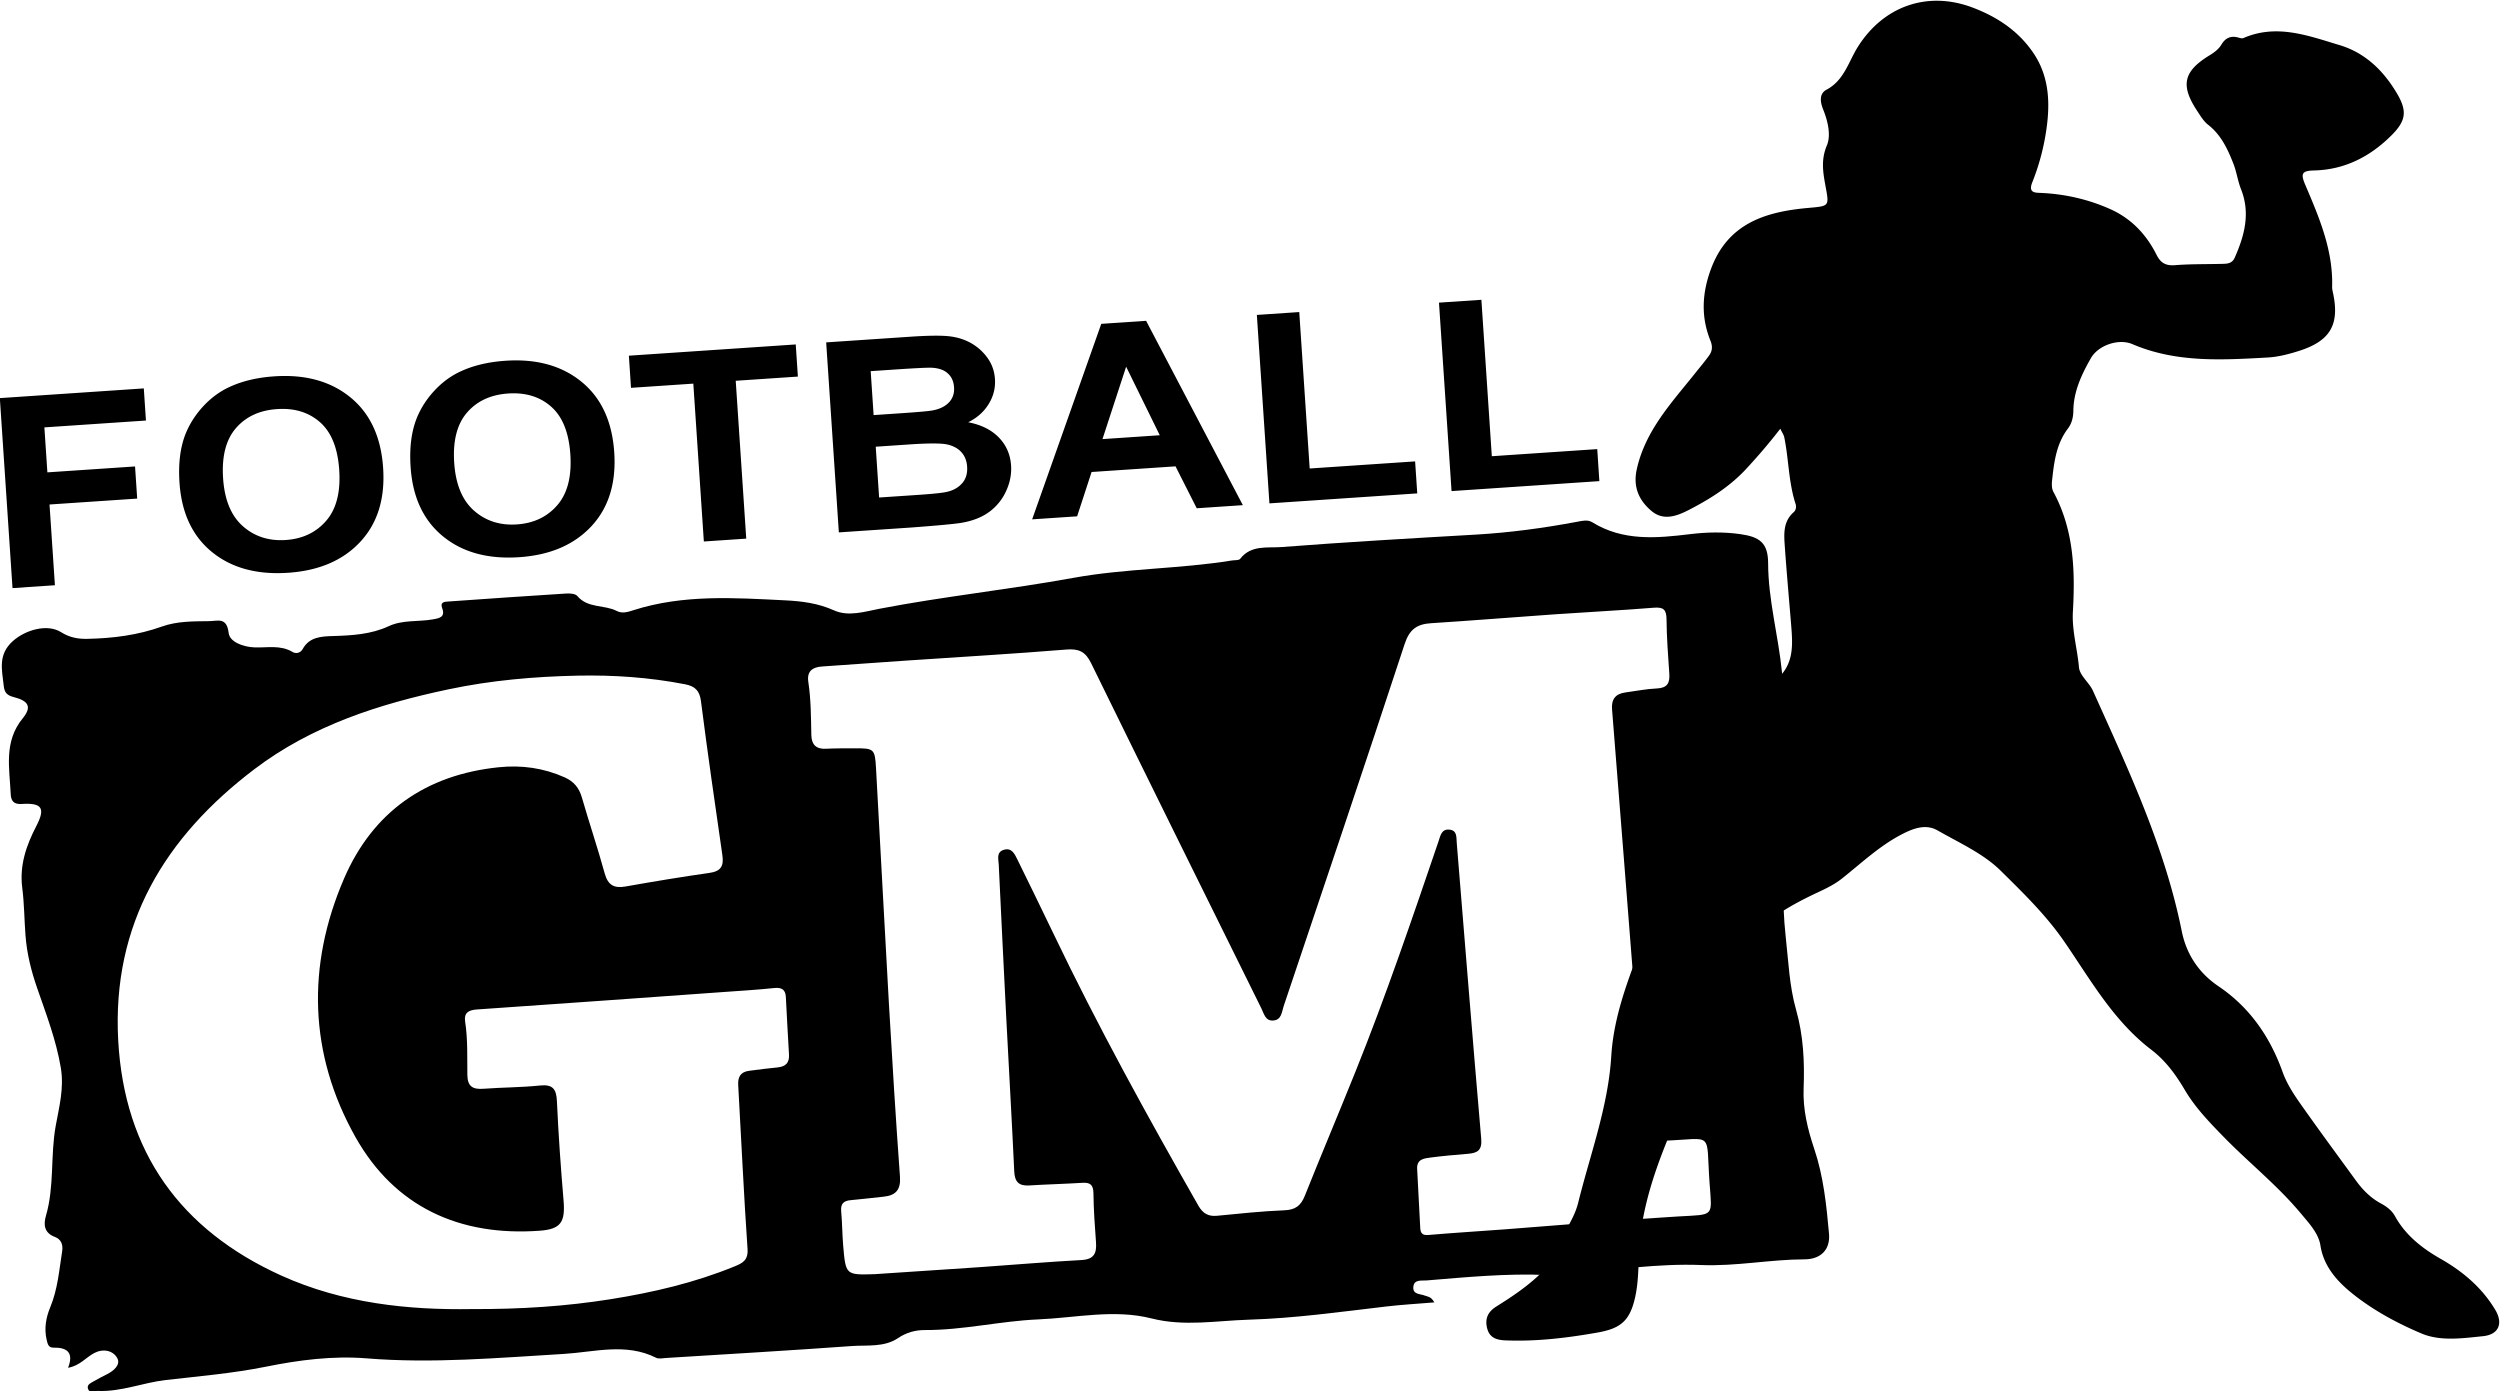 <svg xmlns="http://www.w3.org/2000/svg" xml:space="preserve" width="643.161" height="357.9"><defs><clipPath clipPathUnits="userSpaceOnUse" id="a"><path d="M0 612h792V0H0Z"/></clipPath></defs><g clip-path="url(#a)" transform="matrix(1.333 0 0 -1.333 -172.78 779.262)"><path d="M0 0c9.547-.039 18.235.537 26.864 1.911 8.178 1.303 16.204 3.178 23.892 6.324 1.473.602 2.661 1.156 2.509 3.351-.726 10.544-1.204 21.104-1.803 31.658-.088 1.562.478 2.521 2.06 2.734 1.839.249 3.681.48 5.526.66 1.567.153 2.323.877 2.216 2.527-.24 3.697-.396 7.399-.608 11.098-.081 1.406-.817 1.848-2.238 1.698-3.225-.339-6.465-.533-9.701-.764-15.901-1.138-31.801-2.286-47.706-3.375-1.625-.111-2.506-.667-2.247-2.347.525-3.414.384-6.855.427-10.282.029-2.297 1.101-2.827 3.153-2.671 3.604.274 7.236.247 10.826.624 2.507.264 3.2-.663 3.307-3.038.29-6.389.74-12.774 1.28-19.147.351-4.134-.496-5.538-4.564-5.836-15.488-1.137-28.026 4.591-35.61 18.093-8.963 15.957-9.459 33.027-2.189 49.869 5.567 12.896 15.787 20.029 29.837 21.483 4.425.458 8.691-.132 12.777-1.967 1.735-.78 2.752-2.011 3.284-3.856 1.413-4.9 3.051-9.735 4.401-14.65.629-2.287 1.816-2.931 4.047-2.536 5.388.952 10.789 1.856 16.207 2.623 2.201.311 2.759 1.36 2.464 3.403-1.432 9.914-2.869 19.83-4.137 29.766-.265 2.073-1.212 2.871-3.065 3.232-6.855 1.336-13.819 1.812-20.745 1.666-8.321-.175-16.639-.897-24.838-2.626-13.465-2.84-26.421-6.997-37.521-15.417-17.273-13.104-27.52-29.9-26.297-52.343C-67.017 30.306-56.17 15.277-36.73 6.472-24.849 1.089-12.107-.202 0 0m77.767 6.736c6.756.449 13.514.883 20.27 1.351 6.564.455 13.12 1.023 19.689 1.379 2.43.132 2.944 1.333 2.79 3.421-.233 3.145-.457 6.295-.493 9.445-.019 1.605-.577 2.134-2.126 2.037-3.421-.215-6.851-.297-10.273-.508-2.007-.124-2.794.698-2.888 2.723-.459 9.91-1.038 19.815-1.545 29.723-.502 9.817-.973 19.636-1.444 29.454-.051 1.062-.5 2.392.93 2.862 1.531.501 2.119-.736 2.659-1.841 2.322-4.751 4.66-9.495 6.942-14.265 8.573-17.926 18.163-35.308 27.998-52.561.844-1.481 1.893-2.112 3.591-1.949 4.335.419 8.672.888 13.019 1.06 2.095.083 3.163.878 3.918 2.766 3.202 8.009 6.558 15.959 9.777 23.962 5.886 14.639 10.961 29.571 16.047 44.498.345 1.011.539 2.363 2.04 2.247 1.589-.123 1.382-1.509 1.469-2.564 1.567-19.032 3.071-38.07 4.723-57.094.197-2.268-.75-2.763-2.571-2.916-2.402-.201-4.806-.4-7.193-.718-1.254-.167-2.707-.296-2.602-2.195.208-3.794.395-7.59.598-11.386.053-.973.381-1.468 1.559-1.367 4.892.421 9.797.715 14.694 1.083 11.181.84 22.354 1.835 33.545 2.494 7.067.416 6.516-.198 6.037 6.486-.729 10.2 1.014 8.481-8.852 8.128-.092-.003-.184-.023-.276-.034-1.999-.239-3.122.436-3.286 2.648-.624 8.41-1.359 16.811-2.032 25.216-.702 8.777-1.375 17.554-2.066 26.331-.764 9.702-1.526 19.403-2.306 29.103-.153 1.917.655 3 2.571 3.251 2.023.265 4.036.688 6.066.773 1.991.083 2.544 1.009 2.416 2.827-.246 3.511-.504 7.028-.54 10.544-.02 1.868-.609 2.36-2.455 2.211-6.375-.514-12.764-.832-19.145-1.277-7.951-.553-15.896-1.208-23.85-1.714-2.714-.173-4.162-1.182-5.082-3.986-7.668-23.35-15.529-46.637-23.362-69.932-.361-1.072-.384-2.596-1.938-2.756-1.585-.162-1.851 1.304-2.363 2.339-10.979 22.202-21.973 44.397-32.868 66.64-1.078 2.199-2.345 2.81-4.756 2.614-10.349-.84-20.718-1.442-31.077-2.144-5.358-.363-10.713-.767-16.071-1.127-1.899-.128-2.971-.933-2.661-2.988.513-3.405.508-6.839.582-10.27.039-1.797.908-2.714 2.8-2.62 1.853.091 3.711.084 5.566.088 3.731.005 3.903-.082 4.117-3.851.857-15.184 1.623-30.373 2.494-45.556.636-11.093 1.325-22.184 2.127-33.266.183-2.537-.811-3.622-3.158-3.863-2.119-.216-4.234-.485-6.356-.672-1.372-.121-1.966-.704-1.83-2.157.206-2.215.197-4.449.388-6.665.484-5.63.509-5.628 6.043-5.462m108.041-5.445c-3.273-.274-6.271-.441-9.248-.789-8.824-1.029-17.625-2.279-26.52-2.547-6.267-.189-12.481-1.363-18.807.239-7.234 1.832-14.593.123-21.889-.188-7.303-.311-14.48-2.082-21.829-2.053-1.854.006-3.577-.456-5.223-1.562-2.679-1.801-5.927-1.31-8.936-1.527-11.933-.862-23.878-1.555-35.819-2.302-.645-.041-1.407-.22-1.925.041-5.833 2.937-11.921 1.091-17.826.74-12.678-.754-25.329-1.886-38.039-.855-6.537.529-13.098-.329-19.349-1.593-6.493-1.311-12.964-1.844-19.476-2.598-4.376-.505-8.586-2.301-13.11-2.095-.679.031-1.625-.539-1.871.526-.169.736.65 1.046 1.197 1.364.801.467 1.627.895 2.456 1.309 1.338.668 2.739 1.856 2.015 3.155-.81 1.453-2.704 1.869-4.443.954-1.61-.847-2.785-2.458-5.041-2.839 1.157 2.962-.204 3.936-2.834 3.887-.997-.018-1.126.788-1.298 1.521-.507 2.17-.134 4.282.691 6.266 1.449 3.488 1.728 7.195 2.306 10.852.201 1.271-.238 2.287-1.406 2.724-2.096.784-2.221 2.402-1.729 4.088 1.654 5.662.845 11.57 1.878 17.313.661 3.666 1.652 7.313.991 11.254-.894 5.33-2.815 10.328-4.553 15.334-1.175 3.383-1.994 6.689-2.263 10.191-.235 3.051-.233 6.129-.623 9.158-.564 4.375.759 8.192 2.724 11.986 1.797 3.472 1.063 4.487-2.863 4.235-1.548-.099-2.035.647-2.091 1.909-.226 5.027-1.379 10.111 2.333 14.644 1.771 2.163 1.133 3.345-1.737 4.073-1.34.34-1.803.885-1.944 2.186-.336 3.092-1.168 6.031 1.8 8.66 2.363 2.093 6.573 3.382 9.285 1.675 1.585-.997 3.178-1.315 4.992-1.279 4.945.096 9.776.7 14.471 2.381 2.913 1.042 6.017.997 9.081 1.035 1.71.022 3.414.827 3.782-2.285.206-1.742 2.816-2.7 5.013-2.78 2.461-.089 4.991.518 7.327-.887.626-.377 1.51-.22 1.947.571 1.295 2.346 3.607 2.437 5.811 2.506 3.718.115 7.367.31 10.836 1.923 2.665 1.24 5.666.792 8.488 1.299 1.299.234 2.436.427 1.772 2.218-.434 1.167.542 1.179 1.226 1.228 7.583.54 15.167 1.065 22.753 1.541.709.044 1.742-.03 2.114-.476 2.028-2.427 5.196-1.643 7.614-2.893 1.088-.562 2.197-.177 3.252.16 9.599 3.062 19.427 2.382 29.258 1.892 3.265-.162 6.364-.562 9.429-1.939 2.806-1.259 5.937-.228 8.781.318 12.393 2.381 24.953 3.693 37.349 5.95 10.165 1.851 20.495 1.717 30.65 3.365.544.088 1.341-.009 1.588.312 2.117 2.744 5.29 2.069 7.991 2.278 12.475.962 24.969 1.68 37.46 2.4 6.57.379 13.068 1.257 19.527 2.467 1.015.19 2.072.484 2.991-.085 5.941-3.68 12.434-3.072 18.866-2.29 3.265.397 6.458.458 9.688.005 3.778-.531 5.368-1.715 5.379-5.61.018-7.124 1.964-13.945 2.662-20.946.036-.367.129-.765.036-1.105-2.582-9.369-.728-18.805-.126-28.16.471-7.319.009-14.648.827-21.958.528-4.697.696-9.439 1.993-14.006 1.415-4.983 1.656-10.05 1.457-15.168-.158-4.056.764-7.864 2.054-11.7 1.776-5.28 2.355-10.847 2.847-16.372.269-3.004-1.524-4.932-4.717-4.939-6.665-.016-13.188-1.371-19.948-1.099-8.369.336-16.807-.993-25.215-1.603-1.57-.114-3.148-.38-4.712-.314-7.716.321-15.38-.424-23.049-1.055-1.04-.086-2.522.265-2.59-1.36-.059-1.392 1.392-1.215 2.275-1.583.496-.207 1.131-.123 1.786-1.293" style="fill:#000;fill-opacity:1;fill-rule:evenodd;stroke:none" transform="translate(220.626 331.945)"/><path d="M0 0c-2.275-2.945-4.382-5.37-6.568-7.737-3.161-3.42-6.996-5.827-11.049-7.919-2.289-1.183-4.896-2.19-7.222-.24-2.452 2.055-3.628 4.641-2.859 8.093 1.648 7.401 6.611 12.697 11.106 18.319.948 1.187 1.931 2.349 2.823 3.577.639.879.739 1.755.276 2.906-1.839 4.572-1.632 9.096.09 13.778 3.255 8.848 10.494 11.078 18.707 11.825 4.242.386 4.144.249 3.393 4.354-.464 2.537-.872 4.972.289 7.718.822 1.942.194 4.68-.711 6.92-.59 1.465-.809 3.062.64 3.832 3.404 1.812 4.23 5.365 6.031 8.241 4.956 7.909 13.498 10.911 22.219 7.592 4.707-1.791 8.787-4.49 11.673-8.747 2.774-4.089 3.205-8.702 2.684-13.397a44.323 44.323 0 0 0-2.89-11.552c-.856-2.141.629-2.005 1.821-2.065 4.605-.231 9.019-1.241 13.223-3.118 4.078-1.821 6.976-4.908 8.945-8.837.81-1.613 1.825-2.12 3.598-1.98 2.931.231 5.885.175 8.831.246 1.045.025 2.107-.028 2.647 1.196 1.887 4.275 3.058 8.581 1.215 13.222-.626 1.575-.841 3.313-1.459 4.892-1.106 2.828-2.366 5.569-4.886 7.537-.87.679-1.484 1.723-2.111 2.671-3.274 4.955-2.67 7.643 2.398 10.744.908.554 1.737 1.166 2.292 2.087.72 1.196 1.714 1.725 3.119 1.367.361-.092.812-.262 1.107-.133 6.419 2.798 12.495.458 18.538-1.35 4.955-1.482 8.486-4.922 11.086-9.313 2.031-3.429 1.77-5.299-1.04-8.104-4.127-4.121-9.034-6.642-14.928-6.783-2.394-.057-2.644-.601-1.708-2.795 2.68-6.283 5.39-12.604 5.178-19.669-.011-.373.08-.755.159-1.126 1.318-6.109-.467-9.287-6.508-11.222-1.978-.634-4.06-1.175-6.121-1.289-8.817-.491-17.658-1.03-26.091 2.587-2.605 1.116-6.554-.186-7.993-2.707-1.792-3.14-3.35-6.428-3.39-10.157-.015-1.303-.31-2.455-1.071-3.464-2.225-2.952-2.654-6.447-3.03-9.949-.079-.731-.086-1.612.244-2.224 3.944-7.299 4.226-15.129 3.767-23.165-.204-3.575.858-7.13 1.175-10.721.137-1.579 1.984-2.934 2.709-4.546 6.766-15.059 13.837-30.01 17.125-46.357.902-4.492 3.321-8.096 7.083-10.637 6.075-4.106 9.954-9.775 12.389-16.562.943-2.629 2.549-4.883 4.14-7.126 3.295-4.65 6.674-9.24 10.029-13.846 1.299-1.785 2.82-3.326 4.794-4.387 1.096-.589 2.103-1.337 2.72-2.453 2.052-3.715 5.245-6.2 8.84-8.252 4.276-2.441 7.937-5.534 10.502-9.806 1.583-2.636.698-4.794-2.339-5.106-3.971-.407-8.221-1.024-11.86.509-4.812 2.027-9.582 4.617-13.6 7.906-2.65 2.168-5.302 5.019-5.927 9.078-.365 2.368-2.23 4.335-3.829 6.251-4.507 5.398-10.029 9.763-14.911 14.781-2.728 2.803-5.449 5.622-7.427 8.977-1.761 2.988-3.723 5.679-6.493 7.793-7.268 5.545-11.681 13.433-16.714 20.767-3.533 5.149-7.981 9.47-12.332 13.767-3.351 3.311-7.983 5.373-12.171 7.771-2.269 1.299-4.629.429-6.803-.684-4.358-2.233-7.891-5.602-11.68-8.606-1.821-1.444-3.878-2.272-5.927-3.267-7.716-3.745-14.476-8.656-17.938-16.926-.65-1.55-.858-3.299-1.183-4.973-1.181-6.074-2.848-11.951-5.367-17.662-3.753-8.506-7.468-17.132-8.524-26.472-.452-4.012-.08-8.107-1.109-12.114-1.043-4.059-2.82-5.445-7.149-6.204-5.918-1.04-11.733-1.741-17.705-1.507-1.777.07-3.164.507-3.599 2.493-.404 1.842.285 3.092 1.838 4.063 3.223 2.017 6.377 4.136 9.052 6.881.329.339.914.585 1.014.969 1.142 4.426 4.624 7.808 5.704 12.16 2.329 9.385 5.786 18.552 6.386 28.297.599 9.716 4.811 18.3 7.937 27.237.313.895.926 1.826.851 2.693-.472 5.436 3.21 8.826 5.987 12.691 1.16 1.614 2.312 3.281 3.138 5.075 2.124 4.602 4.858 8.799 7.895 12.829C-4.643-57.68-2.494-54.792-2-51.015c.127.971.678 2.1 1.401 2.742 3.3 2.927 2.993 6.682 2.683 10.477-.418 5.105-.88 10.209-1.235 15.318-.159 2.276-.263 4.602 1.713 6.348.46.407.57 1.041.39 1.589C1.583-10.352 1.636-5.927.764-1.659.674-1.222.388-.826 0 0" style="fill:#000;fill-opacity:1;fill-rule:evenodd;stroke:none" transform="translate(473.213 501.854)"/><path d="m0 0-2.426 36.371 8.184.551L7.771 6.731l20.348 1.372.407-6.179Zm-35.15-2.37-2.426 36.371 8.184.552 2.013-30.191 20.347 1.371.413-6.177zm-27.654 26.379-4.567-13.976 11.059.747zM-49.18-3.314l-4.093 8.091-16.2-1.092-2.791-8.555-8.68-.584 13.34 37.733 8.654.582 18.672-35.575zM-94.565 7.471c-.642.728-1.53 1.23-2.668 1.504-1.141.275-3.569.286-7.292.036l-6.608-.446.654-9.804 7.574.51c2.948.199 4.815.401 5.598.603 1.202.283 2.161.838 2.873 1.664.713.827 1.028 1.891.939 3.191-.073 1.101-.429 2.015-1.07 2.742m-2.671 15.259c-.737.664-1.794 1.024-3.167 1.082-.817.028-3.15-.088-7.002-.347l-4.7-.316.565-8.48 5.362.362c3.19.215 5.168.39 5.936.526 1.392.244 2.464.755 3.217 1.535.754.779 1.09 1.76 1.009 2.945-.074 1.133-.48 2.032-1.22 2.693M-85.972-.002a10.163 10.163 0 0 0-3.259-4.015c-1.422-1.042-3.212-1.744-5.373-2.108-1.354-.224-4.638-.53-9.852-.916l-13.794-.929-2.446 36.67 16.201 1.092c3.206.217 5.606.256 7.197.122 1.593-.137 3.036-.546 4.332-1.228a9.856 9.856 0 0 0 3.314-2.856c.914-1.22 1.425-2.621 1.529-4.205.115-1.719-.29-3.329-1.217-4.831-.928-1.504-2.244-2.672-3.948-3.508 2.515-.483 4.487-1.465 5.917-2.943 1.432-1.479 2.219-3.275 2.359-5.393.113-1.669-.209-3.32-.96-4.952m-52.182 21.294 2.032-30.466-8.183-.552-2.032 30.467-12.026-.81-.413 6.202 32.206 2.171.413-6.203zm-31.917-14.211c-.28 4.201-1.508 7.269-3.682 9.199-2.174 1.931-4.948 2.783-8.32 2.555-3.372-.227-6.022-1.458-7.945-3.688-1.926-2.233-2.747-5.458-2.466-9.677.276-4.153 1.546-7.229 3.809-9.229 2.262-1.999 5.024-2.889 8.286-2.67 3.262.22 5.869 1.464 7.819 3.732 1.95 2.265 2.783 5.526 2.499 9.778m4.063-13.86c-3.335-3.584-7.979-5.575-13.931-5.976-6.026-.406-10.93.934-14.708 4.022-3.779 3.087-5.863 7.547-6.252 13.384-.25 3.736.158 6.912 1.225 9.53.797 1.929 1.943 3.69 3.439 5.282 1.493 1.592 3.168 2.81 5.018 3.654 2.46 1.138 5.34 1.818 8.639 2.04 5.971.403 10.86-.949 14.67-4.062 3.808-3.109 5.91-7.649 6.309-13.619.394-5.92-1.075-10.67-4.409-14.255m-48.668 10.853c-.28 4.202-1.508 7.27-3.681 9.2-2.175 1.93-4.949 2.783-8.321 2.554-3.373-.226-6.022-1.457-7.946-3.688-1.924-2.232-2.747-5.457-2.464-9.676.276-4.153 1.546-7.229 3.808-9.229 2.261-2 5.025-2.89 8.287-2.671 3.262.22 5.868 1.464 7.817 3.732 1.952 2.266 2.784 5.526 2.5 9.778m4.064-13.86c-3.335-3.583-7.979-5.574-13.931-5.974-6.027-.407-10.93.931-14.709 4.02-3.779 3.087-5.863 7.549-6.252 13.385-.249 3.736.16 6.911 1.225 9.529.798 1.93 1.944 3.691 3.439 5.283 1.494 1.592 3.168 2.809 5.017 3.654 2.461 1.139 5.341 1.818 8.64 2.039 5.972.404 10.861-.949 14.67-4.061 3.807-3.11 5.911-7.649 6.309-13.619.395-5.92-1.075-10.673-4.408-14.256m-60.969 22.085.579-8.68 16.919 1.141.414-6.204-16.92-1.14 1.04-15.583-8.183-.553-2.445 36.67 27.783 1.873.414-6.202z" style="fill:#000;fill-opacity:1;fill-rule:nonzero;stroke:none" transform="translate(409.762 489.813)"/></g></svg>